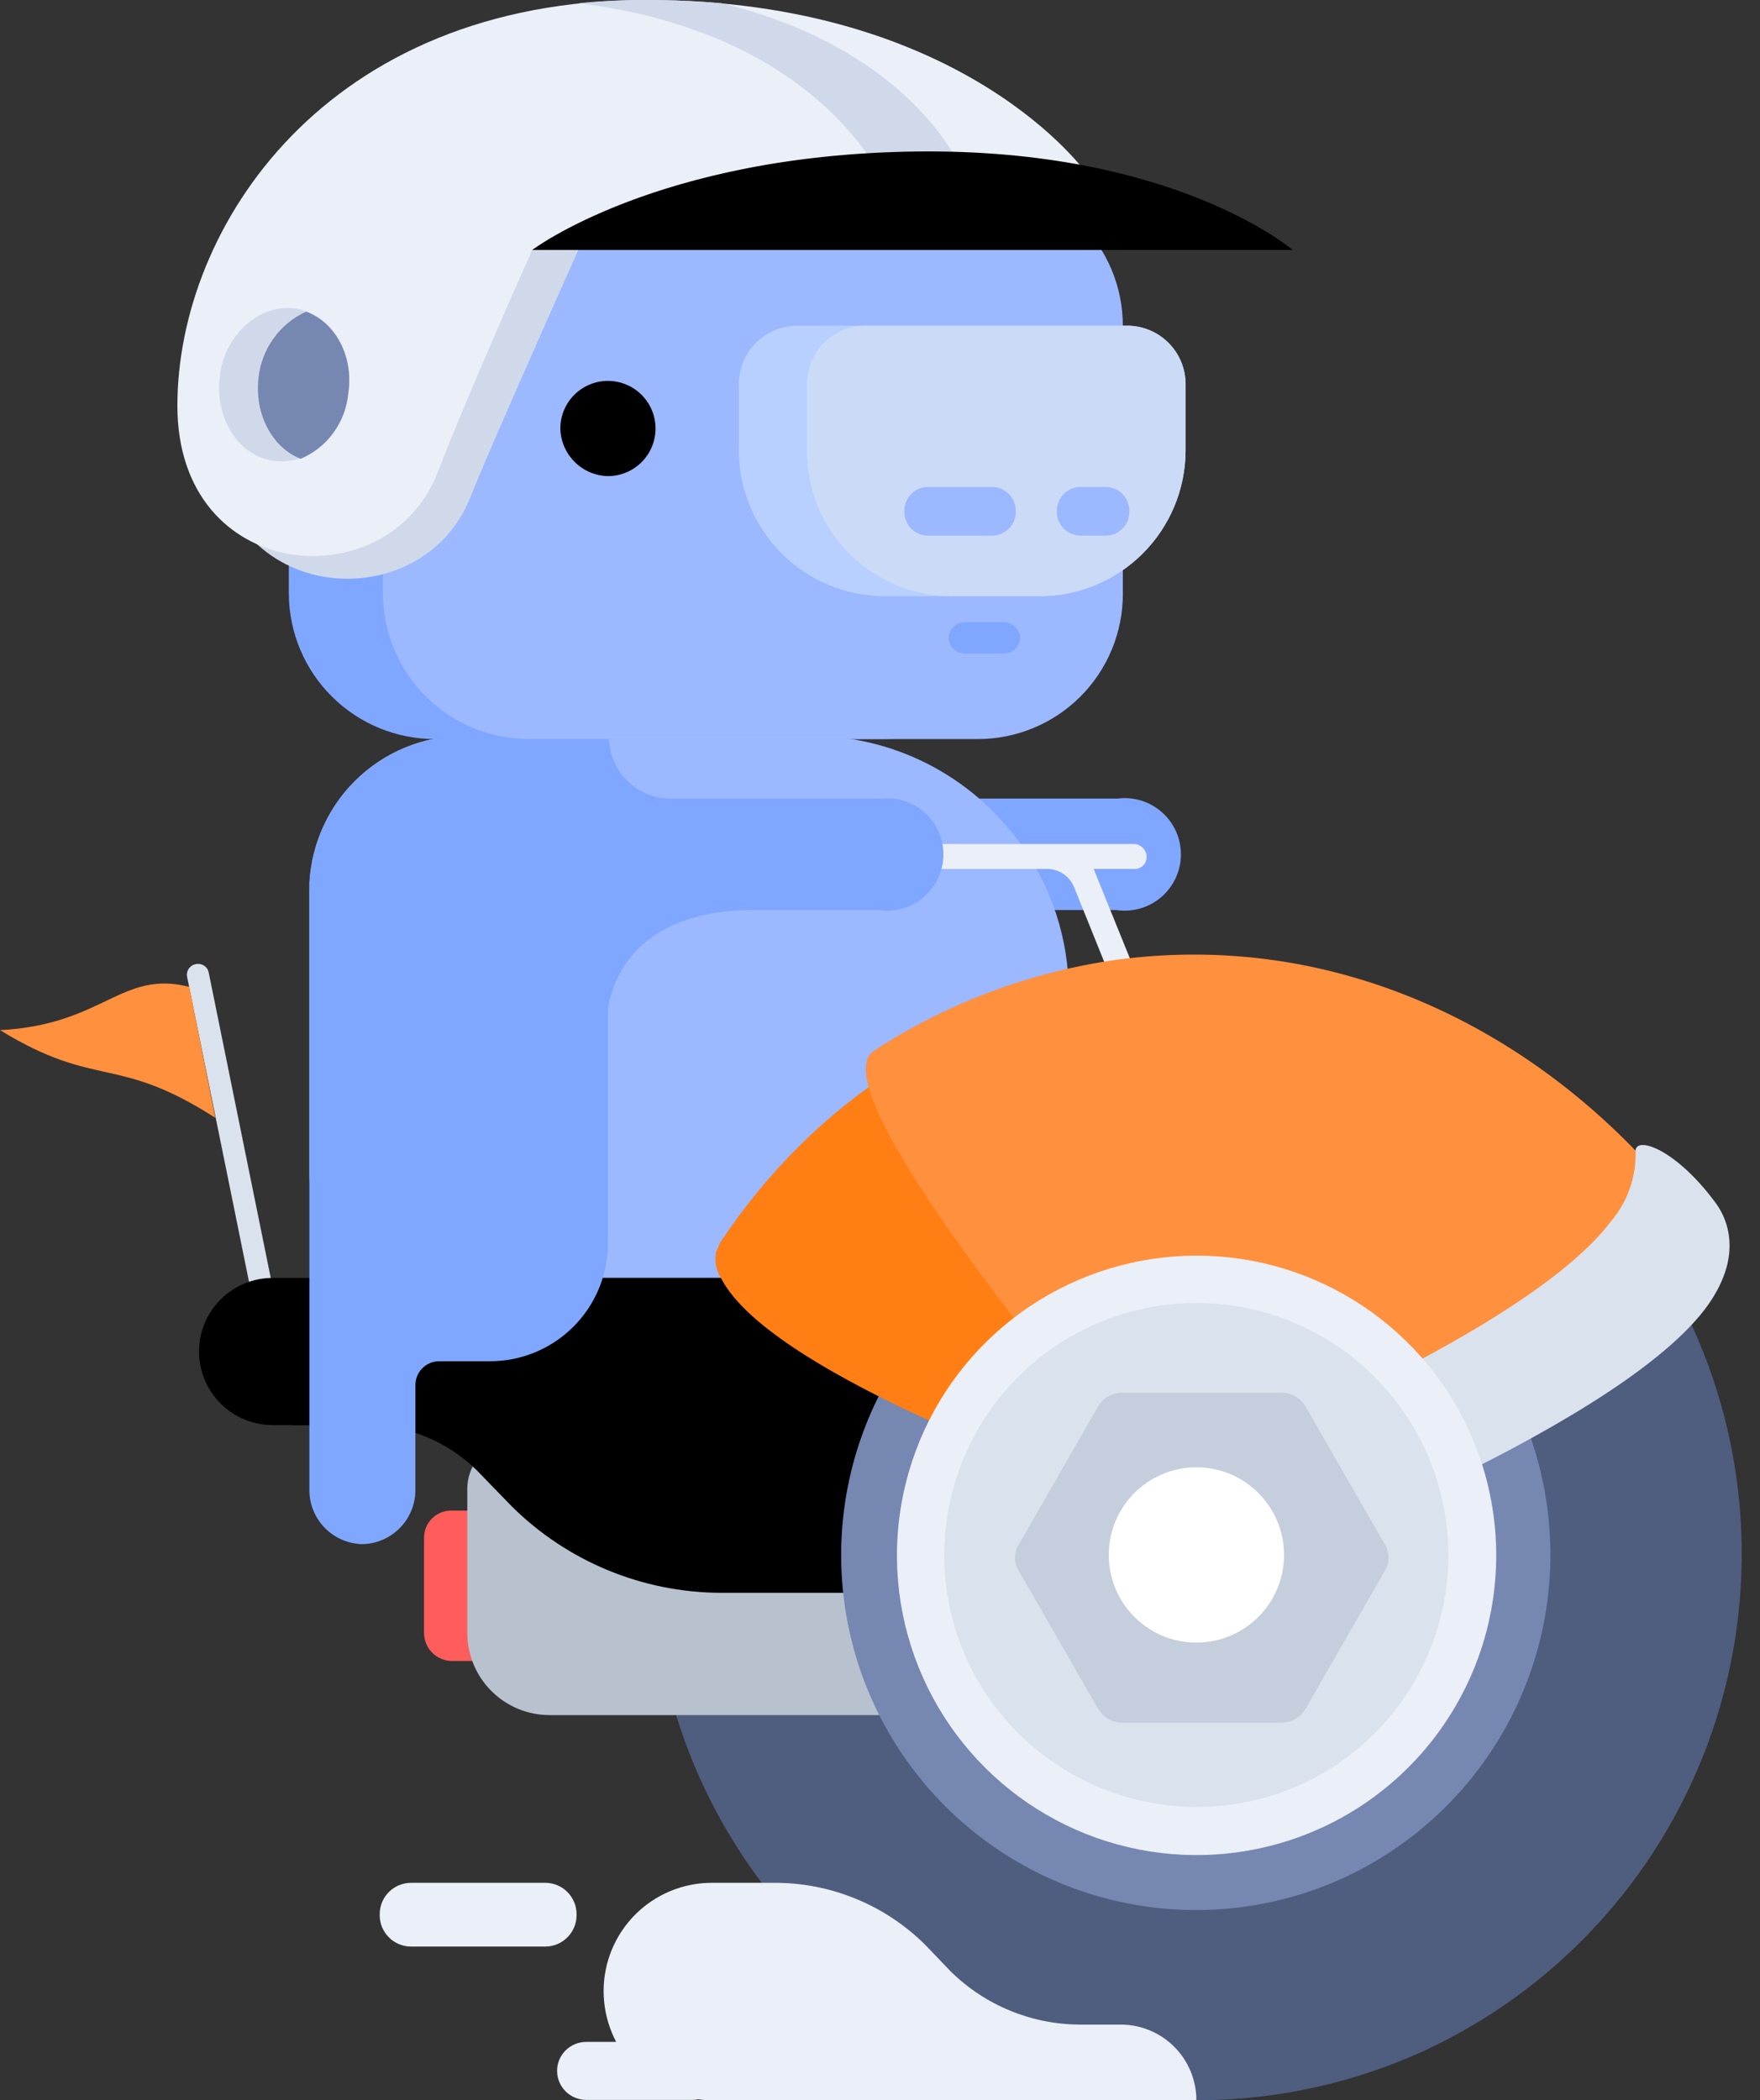 <svg width="57" height="68" viewBox="0 0 57 68" fill="none" xmlns="http://www.w3.org/2000/svg">
<rect x="0" y="0" width="57" height="68" fill="#333333" stroke="none"/>
<g clip-path="url(#clip0_201_5928)">
<path d="M8.688 43.126C8.606 43.128 8.526 43.101 8.462 43.05C8.398 42.998 8.354 42.926 8.338 42.846L6.061 31.635C6.051 31.589 6.05 31.541 6.059 31.495C6.067 31.449 6.085 31.405 6.111 31.365C6.138 31.326 6.171 31.293 6.211 31.267C6.25 31.241 6.295 31.223 6.341 31.215C6.387 31.205 6.435 31.204 6.481 31.213C6.528 31.221 6.572 31.239 6.611 31.265C6.65 31.292 6.684 31.325 6.71 31.365C6.736 31.404 6.753 31.449 6.761 31.495L9.039 42.706C9.05 42.798 9.028 42.891 8.977 42.968C8.926 43.046 8.848 43.102 8.758 43.126H8.688Z" fill="#DAE2ED"/>
<path d="M36.19 25.855H29.428C25.189 25.855 23.122 23.823 23.122 23.823V32.651H27.361C27.747 30.444 29.673 29.463 32.021 29.463H36.155C36.412 29.502 36.675 29.484 36.925 29.413C37.176 29.341 37.408 29.216 37.606 29.047C37.804 28.878 37.964 28.668 38.074 28.432C38.184 28.196 38.243 27.939 38.245 27.679C38.248 27.419 38.194 27.161 38.089 26.922C37.983 26.684 37.828 26.472 37.633 26.299C37.438 26.126 37.208 25.997 36.959 25.92C36.71 25.844 36.448 25.821 36.19 25.855V25.855Z" fill="#80A7FF"/>
<path d="M30.829 44.072H29.183C28.979 44.072 28.782 44.153 28.638 44.298C28.493 44.442 28.412 44.639 28.412 44.843V48.276C28.403 48.729 28.22 49.16 27.899 49.48C27.579 49.8 27.148 49.984 26.695 49.993C26.243 49.984 25.812 49.8 25.492 49.48C25.172 49.16 24.988 48.729 24.979 48.276V33.842C24.988 33.337 25.195 32.856 25.555 32.502C25.916 32.149 26.401 31.951 26.906 31.951H32.721C33.223 31.951 33.704 32.15 34.059 32.505C34.414 32.859 34.613 33.341 34.613 33.842V40.254C34.618 40.753 34.523 41.249 34.335 41.712C34.147 42.175 33.869 42.596 33.517 42.952C33.166 43.307 32.747 43.589 32.285 43.781C31.824 43.973 31.329 44.072 30.829 44.072V44.072Z" fill="#80A7FF"/>
<path d="M33.002 27.256C32.23 26.195 31.218 25.331 30.049 24.734C28.881 24.138 27.587 23.825 26.275 23.823H15.029C13.701 23.823 12.426 24.351 11.487 25.29C10.547 26.23 10.02 27.504 10.02 28.833V38.011C10.02 38.897 10.369 39.748 10.992 40.377C11.615 41.007 12.462 41.365 13.348 41.374H29.638C30.961 41.365 32.226 40.833 33.158 39.895C34.09 38.956 34.613 37.687 34.613 36.365V32.161C34.616 30.395 34.051 28.676 33.002 27.256V27.256Z" fill="#9CB8FF"/>
<path fill-rule="evenodd" clip-rule="evenodd" d="M46.139 66.388C42.965 67.845 39.43 68.328 35.981 67.775C32.532 67.222 29.325 65.659 26.765 63.283C24.205 60.908 22.407 57.826 21.598 54.428C20.789 51.031 21.006 47.469 22.222 44.195C23.438 40.921 25.597 38.081 28.427 36.034C31.257 33.987 34.63 32.825 38.121 32.696C41.611 32.566 45.061 33.475 48.035 35.307C51.009 37.138 53.373 39.811 54.827 42.986C56.758 47.244 56.928 52.093 55.301 56.476C53.674 60.859 50.381 64.422 46.139 66.388V66.388Z" fill="#4F5D7F"/>
<path fill-rule="evenodd" clip-rule="evenodd" d="M20.355 53.776H14.609C14.373 53.767 14.151 53.667 13.987 53.498C13.824 53.328 13.733 53.101 13.733 52.865V49.783C13.733 49.55 13.825 49.328 13.99 49.163C14.154 48.999 14.377 48.907 14.609 48.907H20.355C20.587 48.907 20.809 48.999 20.974 49.163C21.138 49.328 21.23 49.55 21.23 49.783V52.865C21.23 53.101 21.139 53.328 20.976 53.498C20.813 53.667 20.59 53.767 20.355 53.776V53.776Z" fill="#FF5C5C"/>
<path fill-rule="evenodd" clip-rule="evenodd" d="M31.6 55.528H17.797C17.091 55.528 16.414 55.248 15.914 54.748C15.415 54.249 15.134 53.572 15.134 52.865V48.171C15.144 47.75 15.318 47.349 15.619 47.054C15.92 46.759 16.325 46.594 16.746 46.594H31.6V55.528Z" fill="#B7C2CE"/>
<path fill-rule="evenodd" clip-rule="evenodd" d="M9.459 46.139H11.876C13.215 46.14 14.499 46.668 15.45 47.611L16.571 48.767C18.37 50.551 20.798 51.557 23.332 51.569H33.037V44.212H9.459V46.139Z" fill="black"/>
<path d="M8.828 41.374H31.18V46.139H8.828C8.197 46.139 7.591 45.888 7.144 45.441C6.697 44.995 6.446 44.389 6.446 43.757V43.757C6.446 43.125 6.697 42.519 7.144 42.072C7.591 41.626 8.197 41.374 8.828 41.374V41.374Z" fill="black"/>
<path fill-rule="evenodd" clip-rule="evenodd" d="M43.547 60.783C41.481 61.736 39.179 62.054 36.933 61.698C34.686 61.342 32.596 60.326 30.926 58.781C29.257 57.236 28.084 55.23 27.556 53.017C27.028 50.804 27.168 48.485 27.959 46.352C28.751 44.22 30.157 42.37 32 41.037C33.844 39.704 36.041 38.948 38.314 38.866C40.588 38.783 42.834 39.376 44.77 40.572C46.705 41.767 48.243 43.509 49.187 45.579C50.439 48.345 50.549 51.494 49.493 54.341C48.437 57.188 46.3 59.503 43.547 60.783V60.783Z" fill="#7687B2"/>
<path d="M19.689 40.254V31.145C19.689 30.549 19.409 26.906 18.988 23.823H15.029C13.75 23.829 12.521 24.321 11.591 25.199C10.661 26.077 10.1 27.276 10.02 28.552V48.276C10.028 48.729 10.212 49.16 10.532 49.48C10.852 49.8 11.284 49.984 11.736 49.993C12.189 49.984 12.62 49.8 12.94 49.48C13.26 49.16 13.444 48.729 13.453 48.276V44.843C13.453 44.639 13.534 44.442 13.679 44.298C13.823 44.153 14.019 44.072 14.224 44.072H15.87C16.883 44.072 17.854 43.67 18.57 42.954C19.287 42.237 19.689 41.266 19.689 40.254V40.254Z" fill="#80A7FF"/>
<path d="M40.218 39.973L35.419 28.132H36.715C36.769 28.137 36.822 28.13 36.873 28.113C36.924 28.096 36.971 28.069 37.011 28.032C37.05 27.996 37.082 27.952 37.103 27.903C37.125 27.853 37.136 27.8 37.136 27.747C37.136 27.691 37.125 27.637 37.103 27.586C37.082 27.535 37.051 27.488 37.012 27.449C36.973 27.41 36.927 27.379 36.876 27.358C36.825 27.337 36.77 27.326 36.715 27.326H27.046C26.934 27.326 26.827 27.37 26.749 27.449C26.67 27.528 26.625 27.635 26.625 27.747C26.634 27.852 26.682 27.95 26.76 28.021C26.838 28.093 26.94 28.132 27.046 28.132H33.912C34.101 28.132 34.285 28.189 34.441 28.296C34.598 28.402 34.718 28.552 34.788 28.727L39.448 40.288C39.477 40.365 39.531 40.43 39.6 40.474C39.669 40.519 39.751 40.539 39.833 40.534H39.973C40.079 40.48 40.165 40.394 40.218 40.288C40.253 40.186 40.253 40.075 40.218 39.973V39.973Z" fill="#EBEFF7"/>
<path d="M28.517 25.855H21.721C21.456 25.855 21.193 25.802 20.948 25.699C20.704 25.597 20.482 25.447 20.296 25.258C20.11 25.068 19.964 24.844 19.866 24.598C19.767 24.351 19.719 24.088 19.724 23.823H15.45V32.651H19.689C20.074 30.444 22.001 29.463 24.348 29.463H28.447C28.704 29.504 28.967 29.489 29.218 29.419C29.469 29.35 29.702 29.227 29.901 29.06C30.101 28.893 30.262 28.685 30.375 28.45C30.487 28.216 30.548 27.959 30.553 27.699C30.558 27.439 30.507 27.18 30.404 26.942C30.301 26.703 30.148 26.488 29.955 26.314C29.762 26.139 29.534 26.008 29.286 25.928C29.038 25.849 28.776 25.824 28.517 25.855V25.855Z" fill="#80A7FF"/>
<path fill-rule="evenodd" clip-rule="evenodd" d="M14.084 23.928H28.587C29.836 23.928 31.033 23.434 31.919 22.555C32.805 21.676 33.308 20.482 33.317 19.233V10.545C33.308 9.297 32.805 8.103 31.919 7.223C31.033 6.344 29.836 5.851 28.587 5.851H14.084C12.835 5.851 11.637 6.344 10.752 7.223C9.866 8.103 9.363 9.297 9.354 10.545V19.233C9.363 20.482 9.866 21.676 10.752 22.555C11.637 23.434 12.835 23.928 14.084 23.928V23.928Z" fill="#80A7FF"/>
<path fill-rule="evenodd" clip-rule="evenodd" d="M17.131 23.928H31.67C32.915 23.928 34.109 23.433 34.99 22.553C35.87 21.672 36.365 20.478 36.365 19.233V10.545C36.365 9.3 35.87 8.106 34.99 7.226C34.109 6.345 32.915 5.851 31.67 5.851H17.131C15.883 5.851 14.685 6.344 13.799 7.223C12.914 8.103 12.411 9.297 12.402 10.545V19.233C12.411 20.482 12.914 21.676 13.799 22.555C14.685 23.434 15.883 23.928 17.131 23.928V23.928Z" fill="#9CB8FF"/>
<path fill-rule="evenodd" clip-rule="evenodd" d="M10.755 18.147H14.224V9.704H10.755C10.343 9.704 9.935 9.786 9.554 9.945C9.173 10.104 8.828 10.337 8.538 10.63C8.248 10.923 8.019 11.271 7.865 11.653C7.71 12.036 7.633 12.445 7.637 12.857V15.029C7.637 15.856 7.966 16.649 8.551 17.234C9.135 17.819 9.928 18.147 10.755 18.147Z" fill="#9CB8FF"/>
<path fill-rule="evenodd" clip-rule="evenodd" d="M14.224 16.291V11.596C14.224 11.512 14.19 11.432 14.131 11.373C14.072 11.314 13.992 11.281 13.908 11.281H10.755C10.343 11.29 9.951 11.46 9.663 11.755C9.375 12.049 9.214 12.445 9.214 12.857V15.029C9.214 15.441 9.375 15.837 9.663 16.132C9.951 16.427 10.343 16.597 10.755 16.606H13.908C13.992 16.606 14.072 16.573 14.131 16.514C14.19 16.454 14.224 16.374 14.224 16.291V16.291Z" fill="#80A7FF"/>
<path fill-rule="evenodd" clip-rule="evenodd" d="M19.689 15.415C19.994 15.415 20.292 15.324 20.545 15.155C20.799 14.986 20.996 14.745 21.113 14.463C21.23 14.181 21.26 13.872 21.201 13.572C21.141 13.274 20.994 12.999 20.779 12.783C20.563 12.568 20.289 12.421 19.989 12.361C19.691 12.302 19.381 12.332 19.099 12.449C18.817 12.566 18.576 12.763 18.407 13.017C18.238 13.27 18.147 13.568 18.147 13.873C18.156 14.279 18.322 14.666 18.609 14.953C18.896 15.241 19.283 15.406 19.689 15.415V15.415Z" fill="black"/>
<path fill-rule="evenodd" clip-rule="evenodd" d="M36.505 10.545H25.82C25.318 10.545 24.837 10.744 24.482 11.099C24.127 11.454 23.928 11.935 23.928 12.437V14.609C23.937 15.857 24.439 17.051 25.325 17.931C26.211 18.81 27.409 19.303 28.657 19.303H33.667C34.916 19.303 36.113 18.81 36.999 17.931C37.885 17.051 38.388 15.857 38.397 14.609V12.437C38.397 11.935 38.197 11.454 37.843 11.099C37.488 10.744 37.007 10.545 36.505 10.545V10.545Z" fill="#B8D0FF"/>
<path fill-rule="evenodd" clip-rule="evenodd" d="M30.829 19.303H33.667C34.916 19.303 36.113 18.81 36.999 17.931C37.885 17.051 38.388 15.857 38.397 14.609V12.437C38.397 11.935 38.197 11.454 37.843 11.099C37.488 10.744 37.007 10.545 36.505 10.545H28.027C27.525 10.545 27.044 10.744 26.689 11.099C26.334 11.454 26.135 11.935 26.135 12.437V14.609C26.135 15.854 26.63 17.048 27.51 17.928C28.39 18.809 29.584 19.303 30.829 19.303V19.303Z" fill="#CBDAF7"/>
<path fill-rule="evenodd" clip-rule="evenodd" d="M32.126 15.765H30.059C29.957 15.765 29.857 15.785 29.764 15.824C29.67 15.863 29.585 15.919 29.514 15.991C29.442 16.062 29.385 16.147 29.347 16.241C29.308 16.334 29.288 16.435 29.288 16.536C29.283 16.64 29.3 16.744 29.336 16.841C29.373 16.939 29.429 17.028 29.501 17.104C29.573 17.179 29.66 17.239 29.756 17.28C29.851 17.321 29.954 17.342 30.059 17.342H32.126C32.23 17.342 32.333 17.321 32.429 17.28C32.525 17.239 32.611 17.179 32.684 17.104C32.755 17.028 32.812 16.939 32.848 16.841C32.885 16.744 32.901 16.64 32.896 16.536C32.896 16.435 32.877 16.334 32.838 16.241C32.799 16.147 32.742 16.062 32.671 15.991C32.599 15.919 32.514 15.863 32.421 15.824C32.327 15.785 32.227 15.765 32.126 15.765V15.765ZM35.804 15.765H34.998C34.897 15.765 34.797 15.785 34.703 15.824C34.61 15.863 34.525 15.919 34.453 15.991C34.382 16.062 34.325 16.147 34.286 16.241C34.248 16.334 34.228 16.435 34.228 16.536C34.223 16.64 34.239 16.744 34.276 16.841C34.313 16.939 34.369 17.028 34.441 17.104C34.513 17.179 34.599 17.239 34.695 17.28C34.791 17.321 34.894 17.342 34.998 17.342H35.804C35.908 17.342 36.012 17.321 36.108 17.28C36.203 17.239 36.29 17.179 36.362 17.104C36.434 17.028 36.49 16.939 36.527 16.841C36.563 16.744 36.58 16.64 36.575 16.536C36.575 16.435 36.555 16.334 36.516 16.241C36.478 16.147 36.421 16.062 36.349 15.991C36.278 15.919 36.193 15.863 36.099 15.824C36.006 15.785 35.905 15.765 35.804 15.765V15.765Z" fill="#9CB8FF"/>
<path fill-rule="evenodd" clip-rule="evenodd" d="M31.25 21.16H32.511C32.65 21.16 32.784 21.105 32.883 21.006C32.981 20.908 33.037 20.774 33.037 20.635C33.028 20.502 32.968 20.377 32.871 20.286C32.773 20.195 32.645 20.144 32.511 20.144H31.25C31.116 20.144 30.988 20.195 30.89 20.286C30.793 20.377 30.733 20.502 30.724 20.635C30.724 20.774 30.78 20.908 30.878 21.006C30.977 21.105 31.11 21.16 31.25 21.16Z" fill="#80A7FF"/>
<path fill-rule="evenodd" clip-rule="evenodd" d="M22.036 0.736C22.036 0.736 16.361 13.278 15.24 16.08C13.663 20.144 6.867 19.654 6.867 13.873L22.036 0.736Z" fill="#D0D9EA"/>
<path fill-rule="evenodd" clip-rule="evenodd" d="M35.209 5.64C35.209 5.64 31.285 0 20.915 0C10.545 0 5.745 7.357 5.745 13.138C5.745 18.918 12.542 19.409 14.153 15.345C15.24 12.542 17.236 8.093 17.236 8.093H35.209V5.64Z" fill="#EBEFF7"/>
<path fill-rule="evenodd" clip-rule="evenodd" d="M28.202 5.15L30.899 5.045C30.899 5.045 29.183 1.506 23.367 0.105C22.597 0.035 21.791 3.51551e-06 20.915 3.51551e-06C20.19 -0.002 19.465 0.033 18.743 0.105C21.37 0.42 25.68 1.506 28.202 5.15Z" fill="#D0D9EA"/>
<path fill-rule="evenodd" clip-rule="evenodd" d="M17.236 8.093H41.865C41.865 8.093 38.046 4.8 29.673 4.905C21.3 5.01 17.236 8.093 17.236 8.093Z" fill="black"/>
<path fill-rule="evenodd" clip-rule="evenodd" d="M11.281 12.717C11.141 14.084 10.055 15.064 8.899 14.924C7.742 14.784 6.972 13.593 7.112 12.227C7.252 10.86 8.373 9.844 9.529 9.985C10.685 10.125 11.456 11.351 11.281 12.717Z" fill="#D0D9EA"/>
<path fill-rule="evenodd" clip-rule="evenodd" d="M9.914 10.09C9.494 10.281 9.131 10.579 8.861 10.954C8.591 11.329 8.422 11.767 8.373 12.227C8.233 13.418 8.828 14.504 9.739 14.854C10.166 14.671 10.535 14.376 10.806 13.999C11.078 13.623 11.242 13.18 11.281 12.717C11.456 11.526 10.86 10.44 9.914 10.09Z" fill="#7687B2"/>
<path fill-rule="evenodd" clip-rule="evenodd" d="M54.197 40.604C53.391 43.196 44.633 47.295 39.097 49.397C34.998 48.136 24.979 44.492 23.367 41.41C23.198 41.151 23.135 40.837 23.192 40.534L23.332 40.218C26.38 35.629 30.97 32.686 36.26 31.951C42.951 31.04 49.607 34.017 54.092 39.903C54.161 40.004 54.207 40.12 54.225 40.241C54.244 40.363 54.234 40.487 54.197 40.604V40.604Z" fill="#FF7F14"/>
<path fill-rule="evenodd" clip-rule="evenodd" d="M39.132 50.308C39.132 50.308 26.03 35.489 28.307 34.017C30.676 32.475 33.355 31.47 36.155 31.075C43.687 30.059 50.483 33.702 54.792 39.378C57.84 43.407 39.132 50.308 39.132 50.308Z" fill="#FF903E"/>
<path fill-rule="evenodd" clip-rule="evenodd" d="M52.971 37.311C52.985 38.131 52.698 38.929 52.165 39.553C49.502 43.056 39.868 46.98 37.1 48.031C37.836 49.853 38.502 51.044 38.887 51.184L39.167 51.254L39.448 51.149C39.938 50.974 52.13 46.419 55.213 42.391C56.509 40.674 55.949 39.413 55.493 38.852C54.197 37.136 52.901 36.75 52.971 37.311Z" fill="#DAE2ED"/>
<path fill-rule="evenodd" clip-rule="evenodd" d="M42.811 59.172C41.067 59.974 39.124 60.242 37.227 59.94C35.331 59.638 33.567 58.781 32.159 57.476C30.75 56.171 29.76 54.478 29.314 52.61C28.868 50.743 28.986 48.785 29.654 46.984C30.321 45.184 31.507 43.622 33.062 42.496C34.617 41.37 36.472 40.731 38.391 40.659C40.309 40.587 42.206 41.086 43.841 42.093C45.476 43.1 46.776 44.569 47.575 46.314C48.646 48.651 48.746 51.318 47.853 53.728C46.959 56.139 45.146 58.097 42.811 59.172V59.172Z" fill="#EBEFF7"/>
<path fill-rule="evenodd" clip-rule="evenodd" d="M42.145 57.77C40.174 58.663 37.93 58.741 35.903 57.986C33.875 57.231 32.227 55.706 31.32 53.741C30.649 52.273 30.429 50.639 30.687 49.046C30.944 47.453 31.669 45.971 32.768 44.79C33.867 43.608 35.292 42.779 36.863 42.407C38.434 42.035 40.079 42.136 41.592 42.699C43.105 43.262 44.416 44.261 45.361 45.569C46.307 46.878 46.843 48.437 46.902 50.05C46.961 51.663 46.541 53.257 45.694 54.631C44.848 56.005 43.613 57.098 42.145 57.77V57.77Z" fill="#DAE2ED"/>
<path fill-rule="evenodd" clip-rule="evenodd" d="M42.285 45.544L44.843 49.993C44.927 50.123 44.972 50.275 44.972 50.431C44.972 50.586 44.927 50.738 44.843 50.869L42.285 55.318C42.207 55.454 42.095 55.567 41.96 55.647C41.825 55.727 41.672 55.77 41.515 55.773H36.33C36.173 55.77 36.02 55.727 35.885 55.647C35.749 55.567 35.637 55.454 35.559 55.318L33.002 50.869C32.917 50.738 32.872 50.586 32.872 50.431C32.872 50.275 32.917 50.123 33.002 49.993L35.559 45.544C35.637 45.408 35.749 45.294 35.885 45.215C36.02 45.135 36.173 45.091 36.33 45.088H41.515C41.672 45.091 41.825 45.135 41.96 45.215C42.095 45.294 42.207 45.408 42.285 45.544V45.544Z" fill="#C5CEDD"/>
<path d="M38.747 53.181C40.314 53.181 41.585 51.91 41.585 50.343C41.585 48.776 40.314 47.505 38.747 47.505C37.18 47.505 35.909 48.776 35.909 50.343C35.909 51.91 37.18 53.181 38.747 53.181Z" fill="white"/>
<path d="M6.131 31.951C3.924 31.39 3.363 33.177 0 33.352C3.153 35.279 3.749 34.123 6.972 36.19L6.131 31.951Z" fill="#FF903E"/>
<path d="M38.747 68H23.052C22.12 67.991 21.229 67.614 20.573 66.951C19.917 66.289 19.549 65.394 19.549 64.462V64.462C19.549 63.532 19.918 62.641 20.575 61.984C21.232 61.327 22.123 60.958 23.052 60.958H25.049C25.958 60.952 26.859 61.125 27.7 61.468C28.542 61.81 29.308 62.316 29.954 62.955L30.794 63.831C31.907 64.924 33.403 65.54 34.963 65.548H36.295C36.945 65.548 37.569 65.806 38.029 66.266C38.489 66.726 38.747 67.35 38.747 68V68Z" fill="#EBEFF7"/>
<path d="M17.657 60.958H13.313C12.752 60.958 12.297 61.413 12.297 61.974V62.006C12.297 62.567 12.752 63.022 13.313 63.022H17.657C18.218 63.022 18.673 62.567 18.673 62.006V61.974C18.673 61.413 18.218 60.958 17.657 60.958Z" fill="#EBEFF7"/>
<path d="M22.421 66.108H18.988C18.466 66.108 18.042 66.528 18.042 67.047C18.042 67.566 18.466 67.986 18.988 67.986H22.421C22.944 67.986 23.367 67.566 23.367 67.047C23.367 66.528 22.944 66.108 22.421 66.108Z" fill="#EBEFF7"/>
</g>
<defs>
<clipPath id="clip0_201_5928">
<rect width="56.439" height="68" fill="white"/>
</clipPath>
</defs>
</svg>
